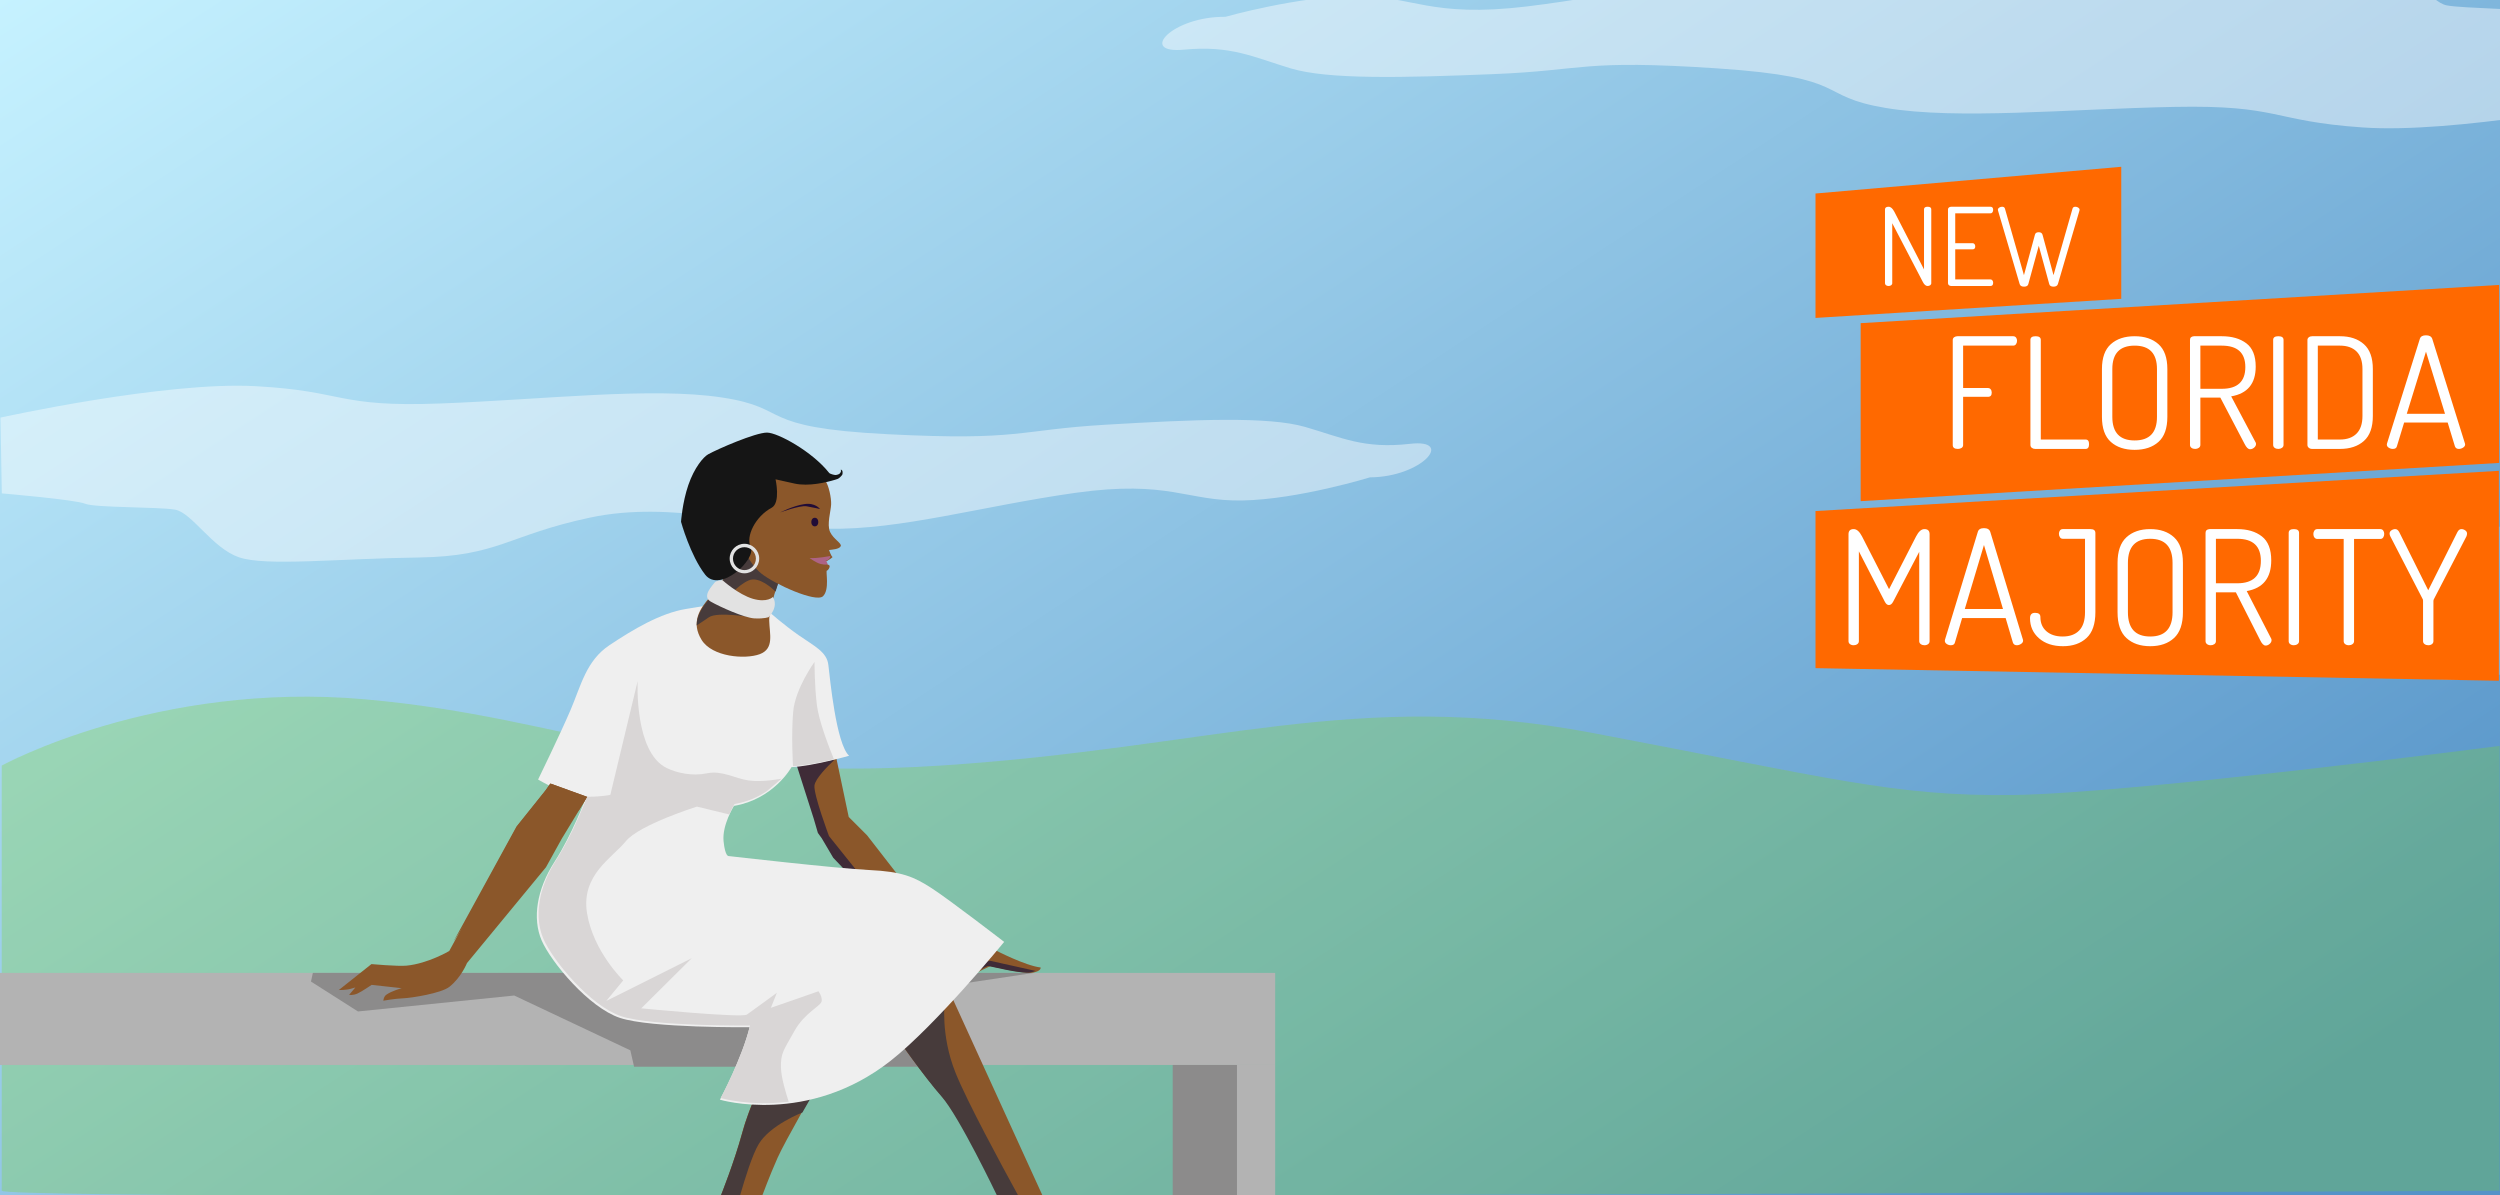 <svg viewBox="0 0 1439 688" version="1.1" xmlns="http://www.w3.org/2000/svg" xmlns:xlink="http://www.w3.org/1999/xlink">
  <defs>
    <linearGradient x1="0%" y1="0%" x2="103.849%" y2="74.917%" id="linearGradient-1">
      <stop stop-color="#C6F2FF" offset="0%"></stop>
      <stop stop-color="#5593C8" offset="100%"></stop>
    </linearGradient>
    <rect id="path-2" x="0" y="0" width="1439" height="688"></rect>
  </defs>
  <g id="bench-scene" stroke="none" stroke-width="1" fill="none" fill-rule="evenodd">
    <g class="background scene-background">
      <use id="sky-mask" fill="url(#linearGradient-1)" xlink:href="#path-2"></use>
      <circle class="sun" fill="url(#linearGradient-4)" mask="url(#mask-3)" cx="-13" cy="-136" r="354"></circle>
      <path d="M1,440.651 C1,440.651 90.244,391.771 210.401,402.553 C330.558,413.336 384.474,450.92 541.602,440.651 C698.73,430.382 780.375,396.187 915.936,421.756 C1051.497,447.325 1090.009,458.621 1159.33,457.594 C1228.651,456.567 1438.771,429.355 1438.771,429.355 L1438.771,685.381 C1438.771,685.381 1,692.466 1,685.381 C1,678.295 1,440.651 1,440.651 Z" id="hills" fill="#7ED321" opacity="0.531" mask="url(#mask-3)"></path>
      <path d="M1438.952,388.294 C1438.952,388.294 1410.505,395.38 1391.609,388.294 C1372.712,381.209 1330.914,360.671 1297.332,366.422 C1263.75,372.172 1243.21,370.632 1230.065,365.395 C1216.919,360.158 1203.055,348.76 1184.159,349.273 C1165.262,349.786 1129.215,348.76 1133.323,343.522 C1137.431,338.285 1150.577,334.794 1176.765,334.691 C1202.953,334.486 1213.633,327.914 1239.102,322.677 C1264.469,317.44 1254.712,316.824 1293.224,319.288 C1331.736,321.753 1339.13,320.315 1352.275,314.564 C1365.421,308.814 1381.75,301.831 1394.073,303.166 C1406.397,304.501 1438.952,303.166 1438.952,303.166 L1438.952,388.294 Z" class="cloud cloud-1" fill="#FFFFFF" opacity="0.423" mask="url(#mask-3)"></path>
      <path d="M705.343,9.68 C705.343,9.68 747.551,-2.231 780.312,-2.334 C813.175,-2.437 823.137,10.399 878.799,3.725 C934.462,-3.053 981.6,-15.889 1024.425,-14.451 C1067.25,-13.014 1115.826,3.622 1164.3,-5.62 C1212.876,-14.862 1218.524,-26.979 1265.662,-26.877 C1312.801,-26.671 1355.626,-30.573 1371.339,-24.925 C1387.051,-19.278 1398.451,1.26 1408.413,3.108 C1418.374,4.957 1455.551,4.957 1461.199,7.421 C1466.95,9.886 1510.083,14.199 1510.083,14.199 L1510.083,57.841 C1510.083,57.841 1412.623,77.147 1359.734,73.347 C1306.947,69.65 1312.595,60.306 1251.182,61.538 C1189.769,62.77 1126.918,69.034 1085.53,62.154 C1044.143,55.274 1066.942,44.594 988.481,39.357 C909.917,34.12 912.792,40.487 860.006,42.643 C807.219,44.8 764.394,45.827 742.93,39.357 C721.466,32.888 708.629,26.008 681.517,28.575 C654.815,31.142 674.636,9.372 705.343,9.68 Z" class="cloud cloud-2" fill="#FFFFFF" opacity="0.666" mask="url(#mask-3)"></path>
      <path d="M36.391,254.856 C36.391,254.856 77.696,242.944 109.756,242.841 C141.916,242.738 151.664,255.574 206.135,248.9 C260.607,242.122 306.736,229.286 348.645,230.724 C390.553,232.161 438.09,248.797 485.526,239.555 C533.062,230.313 538.59,218.196 584.719,218.298 C630.849,218.504 672.757,214.601 688.134,220.249 C703.51,225.897 714.666,246.435 724.414,248.283 C734.163,250.131 770.544,250.131 776.071,252.596 C781.699,255.06 823.91,259.373 823.91,259.373 L823.909,303.016 C823.909,303.016 728.535,322.321 676.777,318.522 C625.12,314.825 630.648,305.48 570.549,306.713 C510.45,307.945 448.944,314.209 408.442,307.329 C367.941,300.449 390.252,289.769 313.47,284.532 C236.587,279.295 239.401,285.662 187.744,287.819 C136.087,289.975 94.178,291.002 73.174,284.533 C52.169,278.063 39.607,271.183 13.075,273.75 C-13.055,276.318 6.341,254.548 36.391,254.856 Z" class="cloud cloud-3" fill="#FFFFFF" opacity="0.662" mask="url(#mask-3)" transform="translate(412.368, 268.096) rotate(179) translate(-412.368, -268.096) "></path>
    </g>
    <g class="foreground" transform="translate(0, 249)">
      <g class="subject" transform="translate(367, 219.5) scale(-1, 1) translate(-367, -219.5) ">
        <rect id="Rectangle-path" fill="#B3B3B3" fill-rule="nonzero" x="0" y="311" width="734" height="53"></rect>
        <polygon id="Path" fill="#8C8B8B" points="186.27 365 369.024 365 371.172 355.58 438.019 324.02 527.963 333.2 555 315.98 553.926 311 139 311 198.983 320"></polygon>
        <path d="M263,374.59 C263,374.59 282.362,408.252 286.413,417.411 C291,427.7 295.17,439 295.17,439 L319,439 C319,439 311.434,420.028 306.847,403.138 C302.26,386.247 293.264,369 293.264,369 L263,374.59 Z" id="Path" fill="#8B572A"></path>
        <path d="M266.828,373.647 L264,377.162 C265.745,380.2 268.814,385.502 272.124,391.34 C272.124,391.34 290.658,398.489 297.277,409.511 C301.008,415.766 305.039,428.872 307.988,439 L319,439 C319,439 311.358,419.996 306.724,403.077 C302.873,389.017 296.013,374.838 293.726,370.37 C293.365,369.894 293.004,369.417 292.704,369 L266.828,373.647 Z" id="Path" fill="#473B3B"></path>
        <path d="M218,348.075 C218,348.075 201.98,370.761 191.6,382.284 C181.22,393.806 159.2,439 159.2,439 L134,439 L188.78,319 L218,348.075 Z" id="Path" fill="#8B572A"></path>
        <path d="M148,439 L160.207,439 C160.207,439 181.85,393.685 192.052,382.132 C202.254,370.579 218,347.832 218,347.832 L199.66,329.215 L190.165,327 C190.165,327 192.819,346.575 183.973,368.544 C177.309,385.125 157.377,421.94 148,439 Z" id="Path" fill="#473B3B"></path>
        <path d="M257.104,166 L245.48,221.238 L234.929,231.785 L183.485,298.047 L160.834,298.047 C160.834,298.047 143.845,306.866 135.022,307.879 C135.022,307.879 134.426,309.846 139.374,310.859 C144.322,311.872 163.397,307.105 163.814,307.105 C164.231,307.105 171.444,310.68 171.444,310.68 L192.785,310.203 L198.746,301.563 L252.871,244.478 L259.428,233.275 L261.694,230.117 L264.078,221.894 L276,184.353 L257.104,166 Z" id="Path" fill="#8B572A"></path>
        <g id="Group" transform="translate(138, 179)" fill="#3F2B37">
            <path d="M117.284,3.738 L116.031,9.672 C119.553,12.994 126.715,20.174 127.192,24.09 C127.789,29.311 118.836,53.223 118.836,53.223 L68.998,115.465 L116.389,65.743 L122.955,54.588 L125.223,51.443 L127.61,43.255 L139.548,5.874 L137.1,3.501 L119.612,0.534 L117.284,3.738 Z" id="Path"></path>
            <path d="M34.439,126.798 L26.083,125.018 L0,130.833 C0.657,131.189 1.552,131.485 2.805,131.723 C7.759,132.791 26.859,127.985 27.277,127.985 C27.695,127.985 34.917,131.545 34.917,131.545 L56.285,131.07 L62.253,122.467 L69.058,115.346 L34.439,126.798 Z" id="Path"></path>
        </g>
        <path d="M291.185,103.277 C291.185,103.277 283.184,110.42 274.227,116.67 C265.27,122.92 258.105,126.194 257.209,133.634 C256.314,141.074 252.731,179.169 245.267,186.014 C245.267,186.014 265.868,191.966 278.407,192.562 C278.407,192.562 288.558,211.014 311.546,214.883 C311.546,214.883 318.413,225.894 317.517,235.121 C316.622,244.347 314.532,243.751 314.532,243.751 C314.532,243.751 252.433,250.894 233.624,251.787 C214.815,252.68 207.948,255.656 197.797,262.203 C187.647,268.751 156,293.155 156,293.155 C156,293.155 195.051,340.893 221.383,361.607 C269.152,399.106 319.607,383.987 319.607,383.987 C319.607,383.987 306.889,360.416 302.53,342.262 C302.53,342.262 359.255,342.857 377.168,336.905 C395.081,330.952 416.876,304.762 422.25,292.262 C427.624,279.763 425.116,262.977 414.786,247.025 C404.814,231.609 396.932,210.657 396.932,210.657 C396.932,210.657 408.397,208.93 424.28,199.704 C424.28,199.704 411.502,173.514 405.531,159.526 C399.56,145.539 396.574,131.253 383.139,122.325 C369.704,113.396 353.881,103.873 338.953,101.492 C324.026,99.111 302.291,94.17 291.185,103.277 Z" id="Path" fill="#EFEFEF"></path>
        <path d="M285,83.259 C285,83.259 291.42,100.559 291.239,108.235 C291.057,115.91 288.21,124.354 296.69,127.542 C305.169,130.671 324.127,129.136 330.184,119.276 C336.241,109.416 331.577,101.563 325.157,94.478 C318.736,87.392 303.352,61 303.352,61 L285,83.259" id="Path" fill="#8B572A"></path>
        <path d="M325.182,95.075 C318.697,87.863 303.364,61 303.364,61 L285,83.656 C285,83.656 286.273,87.082 287.606,91.529 C289.121,90.026 297.061,82.514 302.939,85.038 C309.485,87.863 315.061,95.075 315.061,95.075 L301.485,106.312 C301.485,106.312 321,102.887 325.97,106.312 C328.273,107.935 330.879,109.618 333,111 C333,105.111 329.485,99.942 325.182,95.075 Z" id="Path" fill="#473B3B"></path>
        <path d="M259.085,27.514 C256.925,30.245 255.425,37.785 255.605,41.407 C255.725,45.029 258.185,52.984 256.205,57.2 C254.165,61.474 249.304,63.73 250.084,65.393 C250.924,67.174 255.125,67.352 256.805,67.59 C256.805,67.59 255.605,71.211 254.765,71.627 C254.765,71.627 255.905,72.755 256.925,73.23 L259.805,75.011 C259.805,75.011 256.505,76.02 256.445,76.792 C256.325,77.623 257.285,79.286 258.065,79.464 C258.845,79.642 256.325,90.388 260.285,94.188 C264.246,98.047 288.25,87.241 295.931,81.007 C303.612,74.773 312.013,58.506 307.933,44.554 C303.792,30.602 276.068,5.903 259.085,27.514 Z" id="Path" fill="#8B572A"></path>
        <path d="M262,44.015 C262,44.015 264.691,40.152 271.114,41.171 C277.537,42.137 285,46 285,46 C285,46 273.684,41.815 269.83,42.405 C265.915,43.049 262,44.015 262,44.015 Z" id="Path" fill="#210C37"></path>
        <path d="M396,209.675 L417.119,202 L419.863,205.927 L436.388,226.691 L475.405,298.383 C475.405,298.383 487.635,305.641 500.043,306.831 C505.055,307.307 520.208,305.939 520.208,305.939 L539,320.872 C539,320.872 534.764,320.931 532.139,320.158 C529.514,319.385 529.455,319.385 529.455,319.385 L533.034,323.609 C533.034,323.609 531.065,324.144 528.142,322.835 C525.875,321.824 520.088,317.897 520.088,317.897 L502.788,319.801 C502.788,319.801 508.515,321.348 511.617,323.549 C513.228,324.68 513.347,327 513.347,327 C513.347,327 506.844,325.81 502.012,325.632 C497.18,325.453 479.998,322.716 475.345,319.028 C468.484,313.614 465.203,305.344 465.203,305.344 L419.744,250.191 L410.616,233.711 L396,209.675 Z" id="Path" fill="#8B572A"></path>
        <path d="M250.032,21.243 C249.993,21.224 249.326,21.596 249.133,22.061 C248.94,22.526 248.949,23.888 249.214,24.3 C249.478,24.712 250.252,25.497 250.475,25.709 C251.553,26.731 252.302,26.839 253.231,27.122 C258.255,28.649 268.565,31.145 276.662,29.337 C287.593,26.898 287.593,26.898 287.593,26.898 C287.593,26.898 284.563,40.406 289.85,43.262 C299.296,48.32 304.88,59.924 301.909,65.816 C298.404,72.778 319.553,92.767 328.115,81.757 C336.676,70.748 342,51.355 342,51.355 C342,51.355 341.258,40.3 337.805,30.22 C334.351,20.141 329.111,14.014 326.385,12.497 C321.038,9.521 299.236,0 292.523,0 C286.398,0 266.506,10.822 256.729,23.217 C256.277,23.791 253.799,24.424 253.14,24.424 C252.48,24.424 251.092,24.038 250.725,23.628 C250.357,23.217 250.064,22.832 249.959,22.467 C249.854,22.101 250.079,21.264 250.032,21.243 Z" id="Path" fill="#151515"></path>
        <path d="M256,71 C256,71 263.751,72.597 268,72.171 C268,72.171 264.325,74.992 261.569,75.631 C258.813,76.27 257.435,75.951 257.608,75.631 C257.78,75.312 258.01,74.194 258.813,73.821 C258.756,73.821 256.344,73.449 256,71 Z" id="Path" fill="#AD6385"></path>
        <path d="M289.134,94.623 C289.134,94.623 292.293,98.056 300.635,95.665 C308.977,93.214 318.094,85 318.094,85 C318.094,85 321.788,85 322.682,86.348 C323.576,87.697 330.309,94.194 324.946,97.259 C319.584,100.324 305.581,106.637 299.741,106.944 C293.901,107.25 291.577,106.208 291.577,106.208 C291.577,106.208 285.559,100.508 289.134,94.623 Z" id="Path" fill="#E2E2E2"></path>
        <path d="M277.551,192 C277.551,192 278.638,173.762 277.43,160.515 C276.222,147.267 265.172,132 265.172,132 C265.172,132 265.172,145.842 263.783,156.95 C262.696,165.446 257.804,178.693 254,188.02 C261.126,189.743 270.606,191.644 277.551,192 Z" id="Path" fill="#D9D6D6"></path>
        <path d="M396.103,209.63 C386.667,209.57 382.69,208.498 382.69,208.498 L366.963,143 C366.963,143 369.04,183.788 350.346,193.017 C344.589,195.875 335.628,197.9 327.022,196.113 C318.417,194.327 311.176,199.031 303.164,200.222 C295.152,201.413 284.173,199.21 284.173,199.21 L292.422,206.236 C297.289,209.57 303.521,212.488 311.176,213.798 C311.176,213.798 312.719,216.239 314.203,219.812 L332.838,215.287 C332.838,215.287 366.073,225.707 373.788,235.234 C381.503,244.761 399.664,254.586 396.103,276.617 C392.542,298.648 375.272,315.321 375.272,315.321 L385.064,327.17 L335.806,302.519 L364.886,331.397 C364.886,331.397 307.022,337.054 304.055,334.97 C301.087,332.886 286.844,322.466 286.844,322.466 L290.286,331.1 C286.606,329.909 262.927,321.573 262.927,321.573 C262.927,321.573 260.731,324.252 261.028,327.17 C261.324,330.087 270.82,333.779 276.755,344.497 C282.689,355.215 284.767,357.001 284.47,365.635 C284.292,371.53 281.621,380.224 280.019,385.166 C302.868,387.905 319.188,383.022 319.188,383.022 C319.188,383.022 306.607,359.443 302.274,341.282 C302.274,341.282 358.655,341.877 376.459,335.923 C394.263,329.968 415.925,303.769 421.266,291.265 C426.608,278.76 424.115,261.969 413.848,246.011 C403.937,230.589 396.103,209.63 396.103,209.63 Z" id="Path" fill="#D9D6D6"></path>
        <path d="M305.5,81 C300.804,81 297,77.196 297,72.5 C297,67.804 300.804,64 305.5,64 C310.196,64 314,67.804 314,72.5 C314,77.196 310.196,81 305.5,81 Z M305.5,65.962 C301.874,65.962 298.902,68.934 298.902,72.559 C298.902,76.185 301.874,79.157 305.5,79.157 C309.126,79.157 312.098,76.185 312.098,72.559 C312.098,68.874 309.126,65.962 305.5,65.962 Z" id="Shape" fill="#E2E2E2" fill-rule="nonzero"></path>
        <path d="M436.694,226.715 L420.044,205.931 L417.279,202 L396,209.683 L400.628,217.246 L420.164,226.656 L424.251,229.217 C424.251,229.217 434.59,235.529 436.634,237.733 C438.617,239.937 473,292.94 473,293 L436.694,226.715 Z" id="Path" fill="#8B572A"></path>
        <rect id="Rectangle-path" fill="#B3B3B3" fill-rule="nonzero" x="0" y="364" width="36" height="75"></rect>
        <polygon id="Rectangle-path" fill="#8C8B8B" fill-rule="nonzero" transform="translate(40.5, 401.5) rotate(-180) translate(-40.5, -401.5) " points="22 364 59 364 59 439 22 439"></polygon>
        <ellipse id="Oval" fill="#210C37" cx="265" cy="51.5" rx="2" ry="2.5"></ellipse>
      </g>
    </g>
    <g id="logo" transform="translate(1045, 96)">
      <g id="majority" transform="translate(0, 175)">
        <polygon class="majority-background background" fill="#FF6900" points="1.70530257e-13 23.157 393.352 0 393.352 120.843 1.70530257e-13 113.586"></polygon>
        <path d="M19,98.026 L19,36.475 C19,34.524 19.995,33.549 21.985,33.549 C23.734,33.549 25.332,34.951 26.779,37.756 L42.337,68.119 L57.896,37.756 C59.343,34.951 60.941,33.549 62.69,33.549 C64.68,33.549 65.675,34.524 65.675,36.475 L65.675,98.026 C65.675,98.758 65.389,99.337 64.816,99.764 C64.243,100.19 63.534,100.404 62.69,100.404 C61.906,100.404 61.213,100.19 60.609,99.764 C60.006,99.337 59.705,98.758 59.705,98.026 L59.705,46.627 L44.689,75.345 C44.026,76.625 43.212,77.265 42.247,77.265 C41.342,77.265 40.559,76.625 39.895,75.345 L24.97,46.353 L24.97,98.026 C24.97,98.758 24.669,99.337 24.066,99.764 C23.462,100.19 22.769,100.404 21.985,100.404 C21.141,100.404 20.432,100.19 19.859,99.764 C19.286,99.337 19,98.758 19,98.026 Z M74.449,97.843 C74.449,97.538 74.479,97.325 74.54,97.203 L93.445,35.104 C93.867,33.701 95.043,33 96.973,33 C98.902,33 100.108,33.701 100.591,35.104 L119.405,97.203 C119.405,97.264 119.421,97.355 119.451,97.477 C119.481,97.599 119.496,97.691 119.496,97.751 C119.496,98.483 119.104,99.108 118.32,99.626 C117.536,100.145 116.722,100.404 115.878,100.404 C114.732,100.404 113.978,99.885 113.616,98.849 L109.455,84.765 L84.399,84.765 L80.238,98.849 C79.997,99.885 79.213,100.404 77.886,100.404 C77.042,100.404 76.258,100.16 75.535,99.672 C74.811,99.184 74.449,98.575 74.449,97.843 Z M85.937,79.552 L107.918,79.552 L96.973,42.694 L85.937,79.552 Z M123.476,84.856 C123.476,82.783 124.441,81.747 126.371,81.747 C128.421,81.747 129.446,82.539 129.446,84.124 C129.446,87.6 130.607,90.343 132.929,92.356 C135.25,94.368 138.371,95.374 142.291,95.374 C146.391,95.374 149.557,94.215 151.789,91.898 C154.02,89.581 155.135,86.076 155.135,81.381 L155.135,39.128 L142.381,39.128 C141.658,39.128 141.1,38.838 140.708,38.259 C140.316,37.68 140.12,36.994 140.12,36.201 C140.12,35.469 140.316,34.844 140.708,34.326 C141.1,33.808 141.658,33.549 142.381,33.549 L158.301,33.549 C160.171,33.549 161.105,34.311 161.105,35.835 L161.105,81.381 C161.105,88.149 159.402,93.102 155.995,96.242 C152.588,99.382 148.08,100.952 142.472,100.952 C136.743,100.952 132.145,99.443 128.677,96.425 C125.21,93.407 123.476,89.551 123.476,84.856 Z M173.86,81.381 L173.86,53.029 C173.86,46.322 175.563,41.399 178.97,38.259 C182.378,35.119 186.946,33.549 192.674,33.549 C198.403,33.549 202.971,35.119 206.378,38.259 C209.786,41.399 211.489,46.322 211.489,53.029 L211.489,81.381 C211.489,88.149 209.786,93.102 206.378,96.242 C202.971,99.382 198.403,100.952 192.674,100.952 C186.946,100.952 182.378,99.382 178.97,96.242 C175.563,93.102 173.86,88.149 173.86,81.381 Z M179.83,81.381 C179.83,90.709 184.111,95.374 192.674,95.374 C201.238,95.374 205.519,90.709 205.519,81.381 L205.519,53.029 C205.519,43.761 201.238,39.128 192.674,39.128 C184.111,39.128 179.83,43.761 179.83,53.029 L179.83,81.381 Z M224.515,98.026 L224.515,35.744 C224.515,34.402 225.268,33.671 226.776,33.549 L242.787,33.549 C248.636,33.549 253.355,34.951 256.943,37.756 C260.531,40.56 262.325,45.164 262.325,51.566 C262.325,61.687 257.621,67.571 248.214,69.217 L262.144,96.288 C262.385,96.593 262.506,96.989 262.506,97.477 C262.506,98.27 262.144,98.986 261.42,99.626 C260.697,100.267 259.913,100.587 259.069,100.587 C257.983,100.587 256.928,99.52 255.903,97.386 L241.973,69.949 L230.485,69.949 L230.485,98.026 C230.485,98.758 230.183,99.337 229.58,99.764 C228.977,100.19 228.284,100.404 227.5,100.404 C226.655,100.404 225.947,100.19 225.374,99.764 C224.801,99.337 224.515,98.758 224.515,98.026 Z M230.485,64.736 L242.787,64.736 C251.832,64.736 256.355,60.437 256.355,51.84 C256.355,43.365 251.832,39.128 242.787,39.128 L230.485,39.128 L230.485,64.736 Z M272.366,98.026 L272.366,35.744 C272.366,34.28 273.361,33.549 275.351,33.549 C277.341,33.549 278.336,34.28 278.336,35.744 L278.336,98.026 C278.336,98.758 278.034,99.337 277.431,99.764 C276.828,100.19 276.135,100.404 275.351,100.404 C274.506,100.404 273.798,100.19 273.225,99.764 C272.652,99.337 272.366,98.758 272.366,98.026 Z M286.567,36.384 C286.567,35.652 286.763,34.997 287.155,34.418 C287.547,33.838 288.105,33.549 288.828,33.549 L325.101,33.549 C325.825,33.549 326.383,33.823 326.775,34.372 C327.166,34.921 327.362,35.561 327.362,36.292 C327.362,37.085 327.166,37.771 326.775,38.35 C326.383,38.929 325.825,39.219 325.101,39.219 L309.995,39.219 L309.995,98.026 C309.995,98.758 309.694,99.337 309.09,99.764 C308.487,100.19 307.794,100.404 307.01,100.404 C306.166,100.404 305.457,100.19 304.884,99.764 C304.311,99.337 304.025,98.758 304.025,98.026 L304.025,39.219 L288.828,39.219 C288.165,39.219 287.622,38.945 287.2,38.396 C286.778,37.847 286.567,37.177 286.567,36.384 Z M330.438,36.11 C330.438,35.378 330.785,34.768 331.478,34.28 C332.172,33.793 332.91,33.549 333.694,33.549 C334.659,33.549 335.443,34.158 336.046,35.378 L352.69,68.76 L369.424,35.378 C370.027,34.158 370.811,33.549 371.776,33.549 C372.56,33.549 373.299,33.793 373.992,34.28 C374.686,34.768 375.032,35.378 375.032,36.11 C375.032,36.658 374.912,37.207 374.671,37.756 L355.856,74.064 C355.735,74.43 355.675,74.674 355.675,74.796 L355.675,98.026 C355.675,98.758 355.389,99.337 354.816,99.764 C354.243,100.19 353.534,100.404 352.69,100.404 C351.906,100.404 351.213,100.19 350.61,99.764 C350.006,99.337 349.705,98.758 349.705,98.026 L349.705,74.796 C349.705,74.491 349.675,74.247 349.614,74.064 L330.89,37.756 C330.589,37.207 330.438,36.658 330.438,36.11 Z" id="text" fill="#FFFFFF"></path>
      </g>
      <g id="florida" transform="translate(26, 68)">
        <polygon class="florida-background background" fill="#FF6900" points="0 22.006 367.495 0 367.495 102.453 0 124.46"></polygon>
        <path d="M53,92.184 L53,31.751 C53,31.041 53.271,30.494 53.814,30.109 C54.357,29.725 54.991,29.532 55.715,29.532 L87.751,29.532 C88.475,29.532 89.033,29.784 89.425,30.287 C89.817,30.79 90.013,31.396 90.013,32.106 C90.013,32.875 89.817,33.541 89.425,34.103 C89.033,34.665 88.475,34.946 87.751,34.946 L58.973,34.946 L58.973,59.349 L73.271,59.349 C73.935,59.349 74.463,59.601 74.855,60.104 C75.247,60.607 75.443,61.243 75.443,62.012 C75.443,63.609 74.719,64.408 73.271,64.408 L58.973,64.408 L58.973,92.184 C58.973,92.894 58.671,93.441 58.068,93.825 C57.464,94.21 56.771,94.402 55.986,94.402 C53.995,94.402 53,93.663 53,92.184 Z M97.705,92.095 L97.705,31.662 C97.705,30.242 98.701,29.532 100.691,29.532 C102.682,29.532 103.678,30.242 103.678,31.662 L103.678,88.989 L129.469,88.989 C130.797,88.989 131.46,89.876 131.46,91.651 C131.46,93.485 130.797,94.402 129.469,94.402 L100.42,94.402 C99.696,94.402 99.063,94.195 98.52,93.781 C97.977,93.367 97.705,92.805 97.705,92.095 Z M138.881,75.944 L138.881,48.434 C138.881,41.927 140.585,37.149 143.994,34.103 C147.403,31.056 151.973,29.532 157.704,29.532 C163.436,29.532 168.006,31.056 171.414,34.103 C174.823,37.149 176.527,41.927 176.527,48.434 L176.527,75.944 C176.527,82.511 174.823,87.318 171.414,90.365 C168.006,93.411 163.436,94.935 157.704,94.935 C151.973,94.935 147.403,93.411 143.994,90.365 C140.585,87.318 138.881,82.511 138.881,75.944 Z M144.854,75.944 C144.854,84.996 149.137,89.521 157.704,89.521 C166.271,89.521 170.555,84.996 170.555,75.944 L170.555,48.434 C170.555,39.442 166.271,34.946 157.704,34.946 C149.137,34.946 144.854,39.442 144.854,48.434 L144.854,75.944 Z M189.559,92.095 L189.559,31.662 C189.559,30.361 190.313,29.651 191.821,29.532 L207.839,29.532 C213.691,29.532 218.412,30.893 222.002,33.615 C225.591,36.336 227.386,40.803 227.386,47.014 C227.386,56.835 222.68,62.544 213.269,64.142 L227.205,90.409 C227.446,90.705 227.567,91.089 227.567,91.563 C227.567,92.332 227.205,93.027 226.481,93.648 C225.757,94.269 224.973,94.58 224.128,94.58 C223.042,94.58 221.987,93.544 220.961,91.474 L207.024,64.851 L195.531,64.851 L195.531,92.095 C195.531,92.805 195.23,93.367 194.627,93.781 C194.023,94.195 193.329,94.402 192.545,94.402 C191.7,94.402 190.992,94.195 190.418,93.781 C189.845,93.367 189.559,92.805 189.559,92.095 Z M195.531,59.793 L207.839,59.793 C216.889,59.793 221.413,55.622 221.413,47.281 C221.413,39.057 216.889,34.946 207.839,34.946 L195.531,34.946 L195.531,59.793 Z M237.431,92.095 L237.431,31.662 C237.431,30.242 238.427,29.532 240.418,29.532 C242.409,29.532 243.404,30.242 243.404,31.662 L243.404,92.095 C243.404,92.805 243.102,93.367 242.499,93.781 C241.896,94.195 241.202,94.402 240.418,94.402 C239.573,94.402 238.864,94.195 238.291,93.781 C237.718,93.367 237.431,92.805 237.431,92.095 Z M257.159,92.184 L257.159,31.662 C257.159,31.071 257.416,30.568 257.929,30.154 C258.441,29.74 259.09,29.532 259.874,29.532 L275.892,29.532 C281.624,29.532 286.209,31.056 289.647,34.103 C293.086,37.149 294.806,41.927 294.806,48.434 L294.806,75.412 C294.806,81.979 293.086,86.785 289.647,89.832 C286.209,92.879 281.624,94.402 275.892,94.402 L259.874,94.402 C259.09,94.402 258.441,94.18 257.929,93.737 C257.416,93.293 257.159,92.775 257.159,92.184 Z M263.132,88.989 L275.892,88.989 C279.995,88.989 283.177,87.85 285.439,85.572 C287.702,83.295 288.833,79.908 288.833,75.412 L288.833,48.434 C288.833,43.938 287.702,40.566 285.439,38.318 C283.177,36.07 279.995,34.946 275.892,34.946 L263.132,34.946 L263.132,88.989 Z M302.86,91.917 C302.86,91.622 302.89,91.415 302.95,91.296 L321.864,31.041 C322.286,29.68 323.463,29 325.393,29 C327.324,29 328.531,29.68 329.013,31.041 L347.837,91.296 C347.837,91.355 347.852,91.444 347.882,91.563 C347.912,91.681 347.927,91.77 347.927,91.829 C347.927,92.539 347.535,93.145 346.751,93.648 C345.966,94.151 345.152,94.402 344.307,94.402 C343.161,94.402 342.407,93.899 342.045,92.894 L337.882,79.227 L312.815,79.227 L308.652,92.894 C308.41,93.899 307.626,94.402 306.299,94.402 C305.454,94.402 304.67,94.166 303.946,93.692 C303.222,93.219 302.86,92.627 302.86,91.917 Z M314.353,74.169 L336.344,74.169 L325.393,38.407 L314.353,74.169 Z" id="text" fill="#FFFFFF"></path>
      </g>
      <g id="new">
        <polygon class="background new-background" fill="#FF6900" points="0 15.383 176 0 176 76.007 0 87"></polygon>
        <path d="M40,67.003 L40,24.56 C40,23.52 40.696,23 42.088,23 C43.269,23 44.366,23.957 45.379,25.871 L62.463,59.076 L62.463,24.498 C62.463,23.499 63.159,23 64.551,23 C65.944,23 66.64,23.499 66.64,24.498 L66.64,67.003 C66.64,67.502 66.429,67.897 66.007,68.189 C65.585,68.48 65.1,68.626 64.551,68.626 C63.497,68.626 62.569,67.835 61.767,66.254 L44.176,32.487 L44.176,67.003 C44.176,67.502 43.965,67.897 43.544,68.189 C43.122,68.48 42.637,68.626 42.088,68.626 C41.498,68.626 41.002,68.48 40.601,68.189 C40.2,67.897 40,67.502 40,67.003 Z M76.258,67.003 L76.258,24.56 C76.258,24.061 76.447,23.676 76.827,23.406 C77.207,23.135 77.65,23 78.156,23 L100.682,23 C101.737,23 102.264,23.603 102.264,24.81 C102.264,25.351 102.127,25.819 101.853,26.214 C101.579,26.61 101.189,26.807 100.682,26.807 L80.434,26.807 L80.434,43.972 L90.368,43.972 C90.875,43.972 91.265,44.148 91.539,44.502 C91.813,44.856 91.95,45.303 91.95,45.844 C91.95,46.967 91.423,47.529 90.368,47.529 L80.434,47.529 L80.434,64.818 L100.682,64.818 C101.147,64.818 101.526,65.005 101.821,65.38 C102.117,65.754 102.264,66.212 102.264,66.753 C102.264,68.001 101.737,68.626 100.682,68.626 L78.156,68.626 C77.65,68.626 77.207,68.48 76.827,68.189 C76.447,67.897 76.258,67.502 76.258,67.003 Z M104.985,24.685 C104.985,24.227 105.238,23.832 105.745,23.499 C106.251,23.166 106.799,23 107.39,23 C108.276,23 108.824,23.354 109.035,24.061 L119.982,62.384 L126.31,39.103 C126.521,38.146 127.259,37.668 128.524,37.668 C129.663,37.668 130.38,38.146 130.676,39.103 L137.003,62.384 L147.95,24.061 C148.161,23.354 148.71,23 149.595,23 C150.186,23 150.734,23.166 151.241,23.499 C151.747,23.832 152,24.227 152,24.685 C152,24.893 151.979,25.06 151.937,25.185 L139.534,67.502 C139.197,68.501 138.353,69 137.003,69 C135.611,69 134.789,68.501 134.536,67.502 L128.524,45.469 L122.513,67.502 C122.26,68.501 121.437,69 120.045,69 C118.653,69 117.809,68.501 117.514,67.502 L105.049,25.185 C105.006,25.06 104.985,24.893 104.985,24.685 Z" id="text" fill="#FFFFFF"></path>
      </g>
    </g>
  </g>
</svg>
